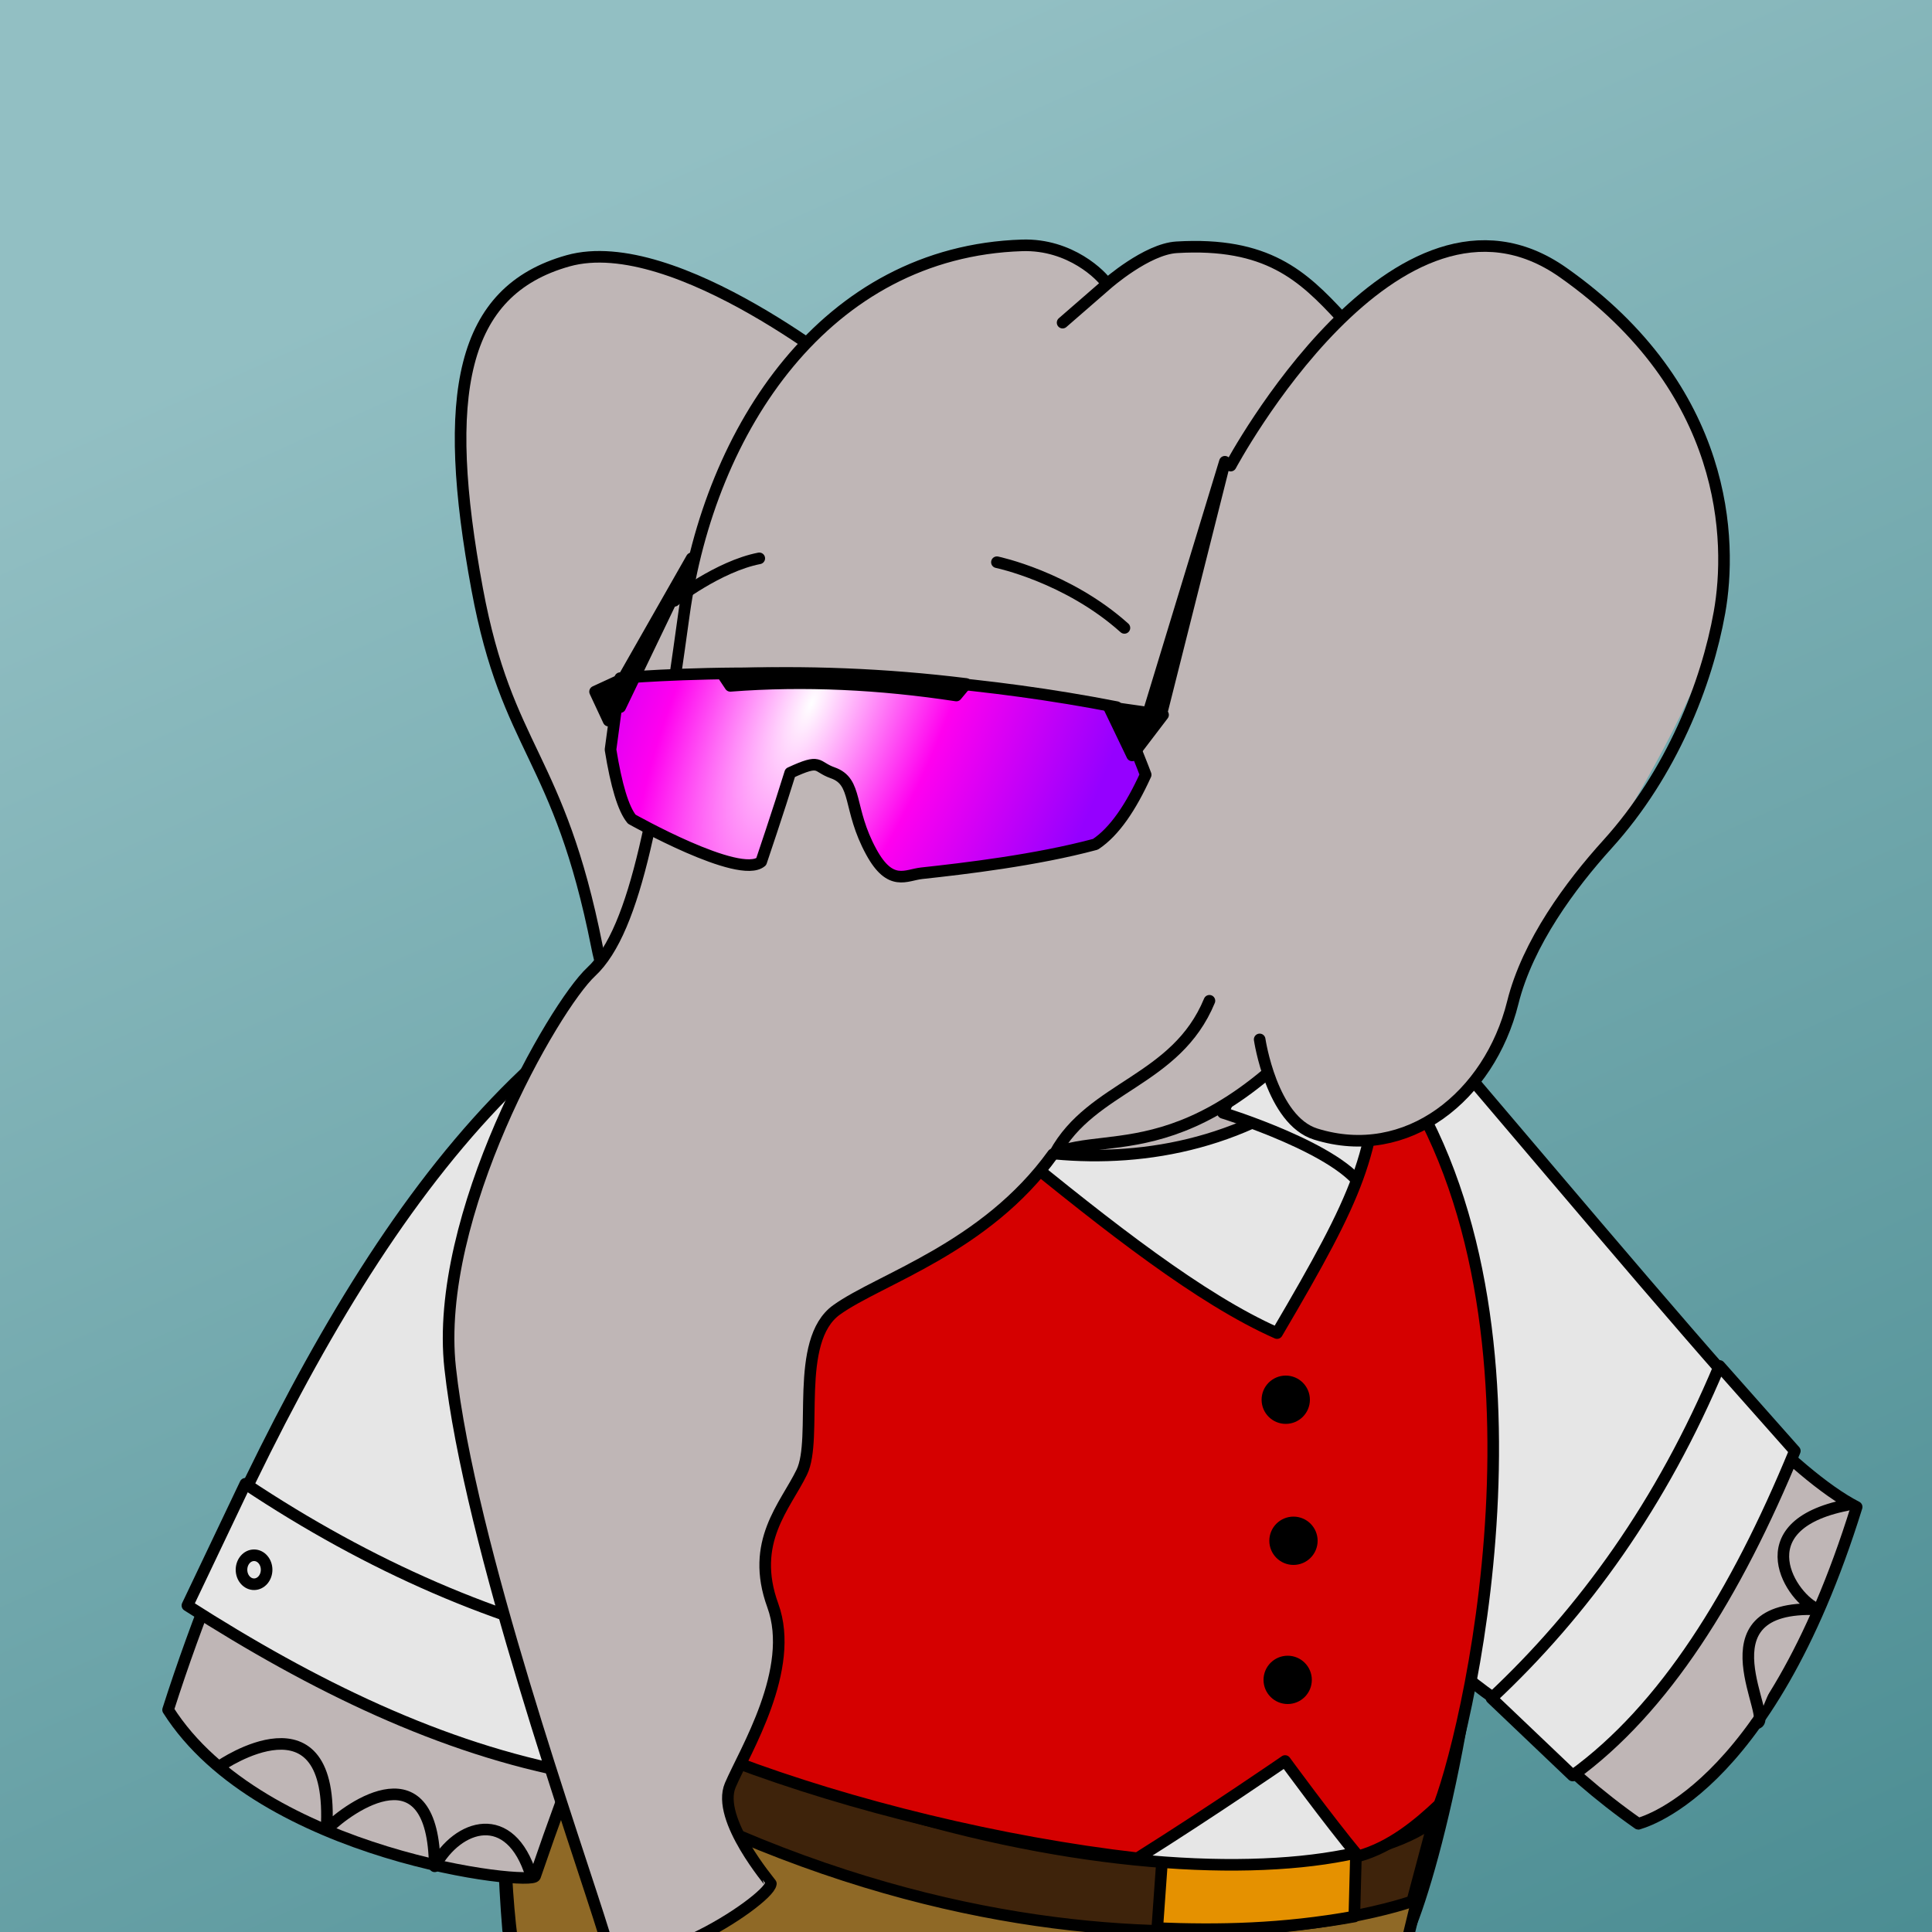 <?xml version="1.0" encoding="UTF-8" standalone="no"?>
<!DOCTYPE svg PUBLIC "-//W3C//DTD SVG 1.1//EN" "http://www.w3.org/Graphics/SVG/1.1/DTD/svg11.dtd">
<svg width="100%" height="100%" viewBox="0 0 1000 1000" xmlns="http://www.w3.org/2000/svg" xmlns:xlink="http://www.w3.org/1999/xlink" xml:space="preserve" xmlns:serif="http://www.serif.com/" style="fill-rule:evenodd;clip-rule:evenodd;stroke-linecap:round;stroke-linejoin:round;stroke-miterlimit:1.5;">
<rect x="0" y="0" width="1000" height="1000" fill="#333333" stroke="none"/>
<g xmlns="http://www.w3.org/2000/svg" id="Background1" transform="matrix(1,0,0,0.965,0,-0.069)">
            <rect x="0" y="-2" width="1003" height="1043" style="fill:url(#1082886016512501);"/>
        </g><defs xmlns="http://www.w3.org/2000/svg">
        <linearGradient id="1082886016512501" x1="0" y1="0" x2="1" y2="0" gradientUnits="userSpaceOnUse" gradientTransform="matrix(485,1096.86,-1059,502.339,405,69.467)"><stop offset="0" style="stop-color:rgb(146,191,195);stop-opacity:1"/><stop offset="1" style="stop-color:rgb(70,137,143);stop-opacity:1"/></linearGradient>
    </defs>
<g xmlns="http://www.w3.org/2000/svg" id="ArmBack">
        <path id="ArmBack1" xmlns:ns1="http://www.serif.com/" ns1:id="ArmBack" d="M848,944C847.227,943.883 914.358,930.329 961,780C894.839,745.966 758.742,556.508 715,504C676.846,458.2 574.99,496.288 557,523C664.677,607.222 684.341,829.427 848,944Z" style="fill:rgb(191,182,182);stroke:black;stroke-width:6px;"/>
        <path id="ArmBack2" xmlns:ns2="http://www.serif.com/" ns2:id="ArmBack" d="M909,892C919.698,891.865 877.217,830.117 941,833C927.395,827.745 902.151,789.674 956,779" style="fill:rgb(191,182,182);stroke:black;stroke-width:6px;"/>
    </g>
<g xmlns="http://www.w3.org/2000/svg" id="ShirtWhiteBack">
        <path id="ShirtWhiteBack1" xmlns:ns1="http://www.serif.com/" ns1:id="ShirtWhiteBack" d="M776,881C775.227,880.883 847.358,863.329 894,713C842.839,654.966 759.832,555.58 715,504C669.429,451.57 572.171,493.767 557,523C664.677,607.222 612.341,766.427 776,881Z" style="fill:rgb(230,230,230);stroke:black;stroke-width:6px;"/>
        <path d="M929,751C898.42,825.34 861.47,884.613 814,919L772,879C819.65,834.427 860.169,778.198 890,707L929,751Z" style="fill:rgb(230,230,230);stroke:black;stroke-width:6px;"/>
    </g>
<path xmlns="http://www.w3.org/2000/svg" id="Body" d="M729,999C756.359,935.515 852.869,518.109 591,464C315.846,407.146 245.065,785.723 263,999C280.896,1000.61 729,999 729,999Z" style="fill:rgb(191,182,182);stroke:black;stroke-width:6px;"/>
<path xmlns="http://www.w3.org/2000/svg" id="KhakiPants" d="M744,940L728,1006L265,1004C259.724,963.607 259.985,900.414 264,857C465.432,948.045 633.709,983.196 744,940Z" style="fill:rgb(143,105,38);stroke:black;stroke-width:6px;"/>
<g xmlns="http://www.w3.org/2000/svg" id="Belt">
        <path id="Belt1" xmlns:ns1="http://www.serif.com/" ns1:id="Belt" d="M743,939L731,984C732.427,984.008 524.877,1057.15 265,887C261.716,882.839 263.106,850.285 265,845C534.962,971.128 673.132,972.378 743,939Z" style="fill:rgb(62,35,11);stroke:black;stroke-width:6px;"/>
        <path id="Buckle" d="M602,956L599,998C630.514,999.262 663.568,998.757 701,992L702,954C671.328,958.771 635.784,960.791 602,956Z" style="fill:rgb(229,145,0);stroke:black;stroke-width:6px;"/>
    </g>
<g xmlns="http://www.w3.org/2000/svg" id="WhiteShirtBody">
            <path id="WhiteShirtBody1" xmlns:ns1="http://www.serif.com/" ns1:id="WhiteShirtBody" d="M652,489C652,489 738.33,546.524 639,585C539.67,623.476 427.903,568.394 424,533C420.097,497.606 448.726,471.019 479,467C509.274,462.981 290.017,437.179 260,840C451.283,973.75 691.101,988.217 745,940C788.24,768.508 781.517,549.53 652,489Z" style="fill:rgb(230,230,230);stroke:black;stroke-width:6px;"/>
            <path id="Buttons" d="M667,860C672.519,860 677,864.481 677,870C677,875.519 672.519,880 667,880C661.481,880 657,875.519 657,870C657,864.481 661.481,860 667,860ZM668,788C673.519,788 678,792.481 678,798C678,803.519 673.519,808 668,808C662.481,808 658,803.519 658,798C658,792.481 662.481,788 668,788ZM665,715C670.519,715 675,719.481 675,725C675,730.519 670.519,735 665,735C659.481,735 655,730.519 655,725C655,719.481 659.481,715 665,715Z" style="stroke:black;stroke-width:6px;"/>
            <path id="Collar" d="M633,576C633,576 695.11,595.117 706,616C716.89,636.883 725.99,497.232 706,473C686.01,448.768 633,576 633,576Z" style="fill:rgb(230,230,230);stroke:black;stroke-width:6px;"/>
        </g>
<path xmlns="http://www.w3.org/2000/svg" id="VestBody" d="M745,934C762.058,888.467 811.725,667.735 714.493,542.096C711.23,598.451 704.232,616.48 661,690C581.804,655.021 469.386,539.068 377.77,482.881C285.379,543.781 263.301,698.883 275,838C275.274,885.144 448.211,945.754 588.714,961.829C628.074,937.088 665.165,911.493 665.165,911.493C665.165,911.493 687.458,942.028 703.023,960.775C720.129,956.094 734.458,943.975 745,934ZM665.5,715C670.743,715 675,719.257 675,724.5C675,729.743 670.743,734 665.5,734C660.257,734 656,729.743 656,724.5C656,719.257 660.257,715 665.5,715ZM669.5,788C674.743,788 679,792.257 679,797.5C679,802.743 674.743,807 669.5,807C664.257,807 660,802.743 660,797.5C660,792.257 664.257,788 669.5,788ZM666.5,860C671.743,860 676,864.257 676,869.5C676,874.743 671.743,879 666.5,879C661.257,879 657,874.743 657,869.5C657,864.257 661.257,860 666.5,860Z" style="fill:rgb(213,0,0);stroke:black;stroke-width:6px;"/>
<g xmlns="http://www.w3.org/2000/svg" id="ArmFront">
            <path id="ArmFront1" xmlns:ns1="http://www.serif.com/" ns1:id="ArmFront" d="M277,971C276.25,976.538 135.071,960.946 87,885C146.865,697.439 280.075,482.055 442,476C618.289,469.408 428.393,528.72 277,971" style="fill:rgb(191,182,182);stroke:black;stroke-width:6px;"/>
            <path id="ArmFront2" xmlns:ns2="http://www.serif.com/" ns2:id="ArmFront" d="M114,914C114,914 173.423,872.935 169,947C181.238,934.736 224.372,904.658 225,966C236.974,944.068 264.146,935.521 275,971" style="fill:none;stroke:black;stroke-width:6px;"/>
        </g>
<g xmlns="http://www.w3.org/2000/svg" id="ShirtWhiteFront">
            <path id="ArmFront" d="M441,471C633.62,443.291 421.974,569.052 319,870C318.25,875.538 170.071,857.946 122,782C202.307,612.233 293.648,492.197 441,471Z" style="fill:rgb(230,230,230);stroke:black;stroke-width:6px;"/>
            <path d="M298,918C228.558,905.142 162.091,872.614 97,831L127,768C191.605,811.006 257.92,839.823 326,854L298,918Z" style="fill:rgb(230,230,230);stroke:black;stroke-width:6px;"/>
            <ellipse cx="131.5" cy="812.5" rx="6.5" ry="7.5" style="fill:rgb(230,230,230);stroke:black;stroke-width:6px;"/>
        </g>
<path xmlns="http://www.w3.org/2000/svg" id="Ear3Back" d="M444,197C444,197 349.65,119.368 294,135C238.35,150.632 228.312,204.295 247,305C262.589,389.007 289.247,390.32 309,490C322.195,556.585 373.5,548.394 387,552C451.776,569.301 494.074,209.522 444,197Z" style="fill:rgb(191,182,182);stroke:black;stroke-width:6px;"/>
<g xmlns="http://www.w3.org/2000/svg" id="Head2">
            <path id="Head21" xmlns:ns1="http://www.serif.com/" ns1:id="Head2" d="M529,127C427.471,130.263 367.283,221.927 354,318C340.36,416.656 329.512,481.135 306,503C286.687,520.96 224.386,629.386 233,708C243.046,799.681 298.622,955.107 313,1002C322.459,1032.85 397.923,984.121 399,975C399.036,974.697 370.471,941.596 378,924C385.529,906.404 412.014,863.952 400,831C387.986,798.048 406.448,779.619 415,762C423.552,744.381 410.748,694.006 433,678C455.252,661.994 509.962,646.072 545,597.435C575.204,583.585 625.368,610.413 709,497C791.496,385.128 742.364,216.132 694,164C674.388,142.86 655.943,125.195 609,128C593.52,128.925 573,147 573,147C570.387,142.842 554.164,126.191 529,127ZM550,167L573,147" style="fill:rgb(191,182,182);stroke:black;stroke-width:6px;"/>
            <path d="M626,518C608.743,559.764 565.116,562.002 546,597" style="fill:none;stroke:black;stroke-width:6px;"/>
        </g>
<g xmlns="http://www.w3.org/2000/svg" id="Eart3Front">
            <g transform="matrix(1,0,0,1,-45,7)">
                <path d="M687,226C687,226 767.864,73.406 854,134C940.136,194.594 941.526,273.38 935,310C928.474,346.62 884.536,419.667 877,430C869.464,440.333 828.699,492.585 827,509C823.224,545.485 781.25,598.998 727,579C696.331,567.695 698,532 698,532" style="fill:rgb(191,182,182);"/>
            </g>
            <g transform="matrix(1,0,0,1,-45,7)">
                <path d="M682,234C682,234 767.864,73.406 854,134C940.136,194.594 941.526,273.38 935,310C928.474,346.62 910.312,393.233 877,430C858.062,450.902 835.715,480.934 828,512C816.022,560.232 773.354,594.784 726,580C703.162,572.87 697,531 697,531" style="fill:none;stroke:black;stroke-width:6px;"/>
            </g>
        </g>
<g xmlns="http://www.w3.org/2000/svg" id="YoungEyes2">
            <path d="M379.848,372.344C384.707,373.321 387.421,380.234 385.904,387.771C384.388,395.308 379.212,400.634 374.353,399.656C369.494,398.679 366.781,391.766 368.297,384.229C369.814,376.692 374.99,371.366 379.848,372.344ZM531.853,382.431C537.071,382.881 540.734,389.909 540.027,398.116C539.32,406.323 534.51,412.622 529.292,412.172C524.073,411.723 520.41,404.695 521.117,396.488C521.824,388.28 526.634,381.982 531.853,382.431Z" style="stroke:black;stroke-width:6px;"/>
            <path d="M349,311C349,311 371.806,293.128 393,289" style="fill:none;stroke:black;stroke-width:6px;"/>
            <path d="M516,291C516,291 552.521,298.57 582,325" style="fill:none;stroke:black;stroke-width:6px;"/>
        </g>
<g xmlns="http://www.w3.org/2000/svg" id="BikeGlasses">
        <path d="M567,437C536.392,445.232 499.215,449.597 477,452C468.989,452.867 460.925,459.162 451,441C438.625,418.356 444.207,404.65 431,400C421.893,396.794 425.309,392.443 409,400C403.086,419.205 394,446 394,446C382.742,455.475 327,424 327,424C322.635,418.721 318.99,406.514 316,388L321,351C321,351 442.144,339.425 578,366C583.996,376.976 593,401 593,401C585.379,417.763 576.866,430.462 567,437Z" style="fill:url(#3065593441343744);stroke:black;stroke-width:6px;"/>
        <path d="M602,370L586,391L574,366L602,370ZM308,358L315,373L321,352L308,358ZM374,349L378,355C416.321,352.037 455.387,353.974 495,360L500,354C458.737,348.93 416.753,347.19 374,349ZM634,239L601,370L595,367L634,239ZM317,361L358,289L321,366L317,361Z" style="stroke:black;stroke-width:6px;"/>
    </g><defs xmlns="http://www.w3.org/2000/svg">
        <radialGradient id="3065593441343744" cx="0" cy="0" r="1" gradientUnits="userSpaceOnUse" gradientTransform="matrix(-160.523,373.677,-142,-61,420,364)"><stop offset="0" style="stop-color:white;stop-opacity:1"/><stop offset="0.44" style="stop-color:rgb(255,0,239);stop-opacity:1"/><stop offset="1" style="stop-color:rgb(149,0,255);stop-opacity:1"/></radialGradient>
    </defs></svg>